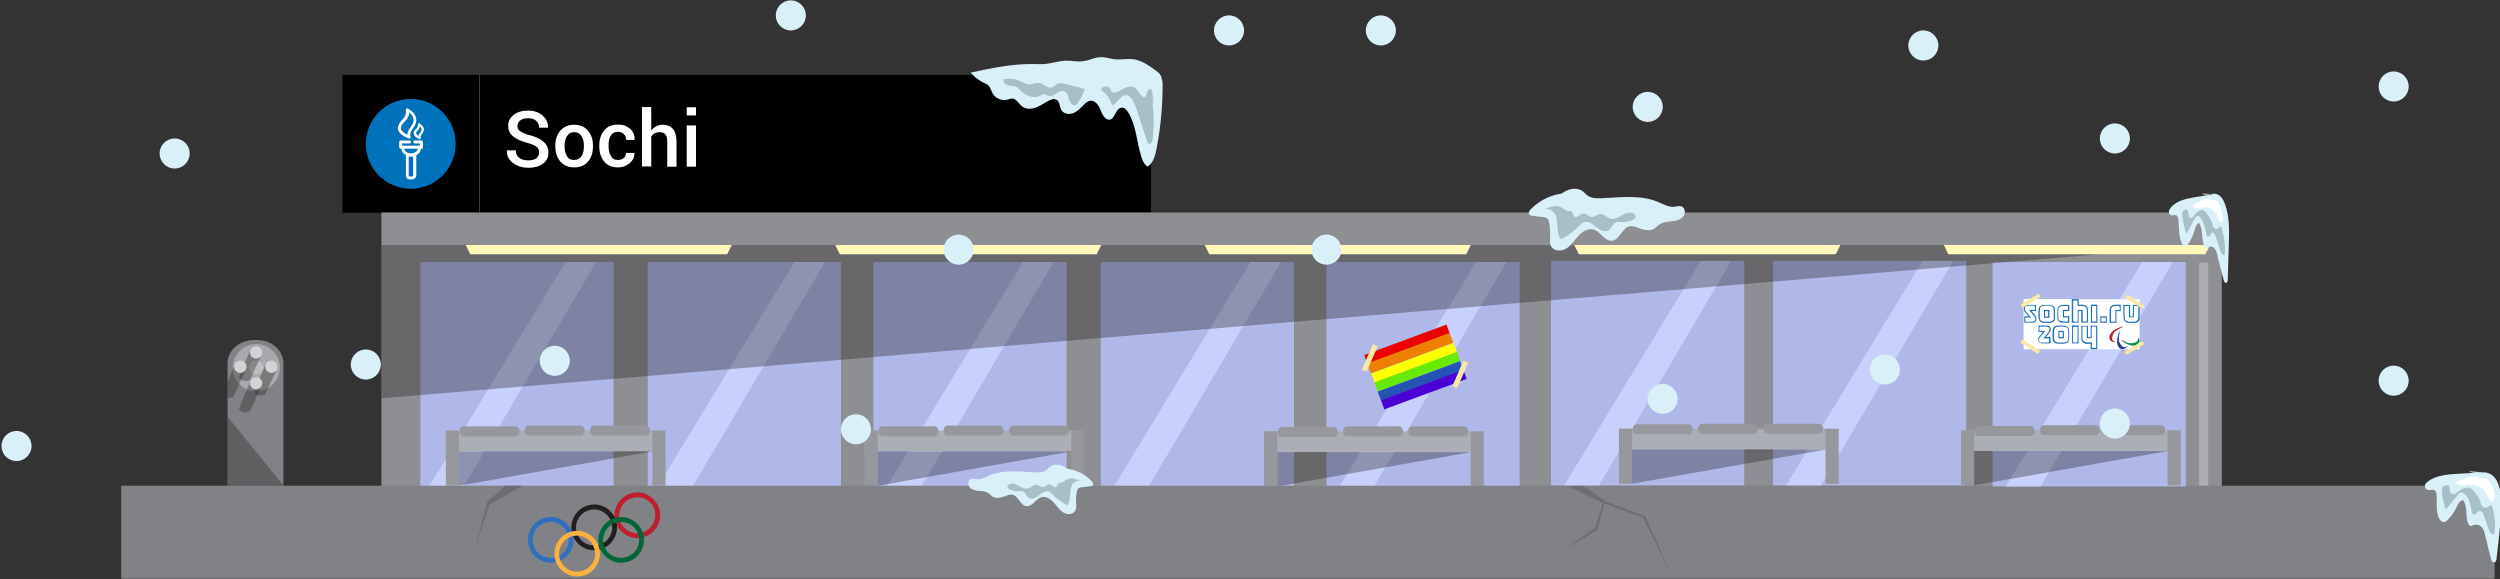 <?xml version="1.0" encoding="utf-8"?>
<!-- Generator: Adobe Illustrator 18.1.0, SVG Export Plug-In . SVG Version: 6.00 Build 0)  -->
<!DOCTYPE svg PUBLIC "-//W3C//DTD SVG 1.1//EN" "http://www.w3.org/Graphics/SVG/1.1/DTD/svg11.dtd">
<svg version="1.1" id="Layer_1" xmlns="http://www.w3.org/2000/svg" xmlns:xlink="http://www.w3.org/1999/xlink" x="0px" y="0px"
	 viewBox="0 0 1347 312" enable-background="new 0 0 1347 312" xml:space="preserve">
<rect x="0" y="0" width="1347" height="312" fill="#333333" stroke="none"/>
<g>
	<g>
		<rect x="184.5" y="40.4" width="435.7" height="74.2"/>
	</g>
	<g>
		<rect x="205.5" y="114.5" fill="#8D8F93" width="991.6" height="147.6"/>
	</g>
	<g>
		<rect x="226.5" y="141.2" fill="#B0B8EA" width="104.1" height="120.9"/>
	</g>
	<g>
		<rect x="349" y="141.2" fill="#B0B8EA" width="104.1" height="120.9"/>
	</g>
	<g>
		<rect x="470.6" y="141.2" fill="#B0B8EA" width="104.1" height="120.9"/>
	</g>
	<g>
		<polygon fill="#C8D1FC" points="354.4,262.1 428,141.2 444.5,141.2 373.2,262.1 		"/>
	</g>
	<g>
		<polygon fill="#C8D1FC" points="477.7,262.1 551.2,141.2 567.7,141.2 496.4,262.1 		"/>
	</g>
	<g>
		<polygon fill="#C8D1FC" points="231.2,262.1 304.7,141.2 321.2,141.2 249.9,262.1 		"/>
	</g>
	<g>
		<rect x="1184.9" y="141.5" fill="#ACADAF" width="4.9" height="120.4"/>
	</g>
	<g>
		<rect x="593.1" y="141.2" fill="#B0B8EA" width="104.1" height="120.9"/>
	</g>
	<g>
		<polygon fill="#C8D1FC" points="600.2,262.1 673.7,141.2 690.2,141.2 618.9,262.1 		"/>
	</g>
	<g>
		<rect x="714.7" y="141.2" fill="#B0B8EA" width="104.1" height="120.9"/>
	</g>
	<g>
		<polygon fill="#C8D1FC" points="721.7,262.1 795.3,141.2 811.7,141.2 740.4,262.1 		"/>
	</g>
	<g>
		<g>
			<path fill="#808285" d="M122.6,261.7v-65.9c0-7,6.4-12.6,14.2-12.6h1.7c7.9,0,14.2,5.6,14.2,12.6v65.9H122.6z"/>
		</g>
		<g>
			<circle fill="#A7A9AC" cx="138.1" cy="198.1" r="12.7"/>
		</g>
		<g>
			<circle fill="#BCBEC0" cx="138.1" cy="198.1" r="3.8"/>
		</g>
		<g opacity="0.35">
			<polygon fill="#231F20" points="122.6,261.7 122.6,224.5 152.8,261.7 			"/>
		</g>
		<g opacity="0.35">
			<path fill="#231F20" d="M134.9,205.4l-6.2,14.8c0,0,1.7,3.5,6,1.4l6.6-14.5L134.9,205.4z"/>
		</g>
		<g opacity="0.35">
			<path fill="#231F20" d="M122.6,214.4c0.8,0.1,1.9,0,3.2-0.7l6.6-14.5l-6.4-1.6l-3.5,8.3"/>
		</g>
		<g opacity="0.35">
			<path fill="#231F20" d="M143.1,196.3l-6.2,14.8c0,0,1.7,3.5,6,1.4l6.6-14.5L143.1,196.3z"/>
		</g>
		<g opacity="0.35">
			<path fill="#231F20" d="M134.9,188.5l-6.2,14.8c0,0,1.7,3.5,6,1.4l6.6-14.5L134.9,188.5z"/>
		</g>
		<g>
			<circle fill="#D1D3D4" cx="138" cy="189.9" r="3.3"/>
		</g>
		<g>
			<circle fill="#D1D3D4" cx="138" cy="206.5" r="3.3"/>
		</g>
		<g>
			<circle fill="#D1D3D4" cx="146.2" cy="197.6" r="3.3"/>
		</g>
		<g>
			<circle fill="#D1D3D4" cx="129.5" cy="197.6" r="3.3"/>
		</g>
	</g>
	<g>
		<rect x="240.2" y="232" fill="#ACAEB5" width="113.7" height="11.1"/>
	</g>
	<g>
		<path fill="#97989E" d="M279.9,232.4c0,1.5-1,2.7-2.1,2.7h-28.1c-1.2,0-2.1-1.2-2.1-2.7l0,0c0-1.5,1-2.7,2.1-2.7h28.1
			C278.9,229.6,279.9,230.9,279.9,232.4L279.9,232.4z"/>
	</g>
	<g>
		<path fill="#97989E" d="M315,232c0,1.5-1,2.7-2.1,2.7h-28.1c-1.2,0-2.1-1.2-2.1-2.7l0,0c0-1.5,1-2.7,2.1-2.7h28.1
			C314.1,229.3,315,230.5,315,232L315,232z"/>
	</g>
	<g>
		<path fill="#97989E" d="M350.2,232c0,1.5-1,2.7-2.1,2.7H320c-1.2,0-2.1-1.2-2.1-2.7l0,0c0-1.5,1-2.7,2.1-2.7h28.1
			C349.2,229.3,350.2,230.5,350.2,232L350.2,232z"/>
	</g>
	<g>
		<rect x="240.2" y="232" fill="#97989E" width="7.1" height="29.7"/>
	</g>
	<g>
		<rect x="351.5" y="232" fill="#97989E" width="7.1" height="29.7"/>
	</g>
	<g opacity="0.35">
		<polygon fill="#231F20" points="247.3,243.2 351.7,243.2 247.3,261.7 		"/>
	</g>
	<g>
		<rect x="465.9" y="232" fill="#ACAEB5" width="113.7" height="11.1"/>
	</g>
	<g>
		<path fill="#97989E" d="M505.6,232.4c0,1.5-1,2.7-2.1,2.7h-28.1c-1.2,0-2.1-1.2-2.1-2.7l0,0c0-1.5,1-2.7,2.1-2.7h28.1
			C504.6,229.6,505.6,230.9,505.6,232.4L505.6,232.4z"/>
	</g>
	<g>
		<path fill="#97989E" d="M540.7,232c0,1.5-1,2.7-2.1,2.7h-28.1c-1.2,0-2.1-1.2-2.1-2.7l0,0c0-1.5,1-2.7,2.1-2.7h28.1
			C539.8,229.3,540.7,230.5,540.7,232L540.7,232z"/>
	</g>
	<g>
		<path fill="#97989E" d="M575.9,232c0,1.5-1,2.7-2.1,2.7h-28.1c-1.2,0-2.1-1.2-2.1-2.7l0,0c0-1.5,1-2.7,2.1-2.7h28.1
			C574.9,229.3,575.9,230.5,575.9,232L575.9,232z"/>
	</g>
	<g>
		<rect x="465.9" y="232" fill="#97989E" width="7.1" height="29.7"/>
	</g>
	<g>
		<rect x="577.2" y="232" fill="#97989E" width="7.1" height="29.7"/>
	</g>
	<g opacity="0.35">
		<polygon fill="#231F20" points="473,243.2 577.4,243.2 473,261.7 		"/>
	</g>
	<g>
		<g>
			<rect x="681.1" y="232.4" fill="#ACAEB5" width="113.7" height="11.1"/>
		</g>
		<g>
			<path fill="#97989E" d="M720.8,232.8c0,1.5-1,2.7-2.1,2.7h-28.1c-1.2,0-2.1-1.2-2.1-2.7l0,0c0-1.5,1-2.7,2.1-2.7h28.1
				C719.8,230.1,720.8,231.3,720.8,232.8L720.8,232.8z"/>
		</g>
		<g>
			<path fill="#97989E" d="M755.9,232.4c0,1.5-1,2.7-2.1,2.7h-28.1c-1.2,0-2.1-1.2-2.1-2.7l0,0c0-1.5,1-2.7,2.1-2.7h28.1
				C755,229.7,755.9,230.9,755.9,232.4L755.9,232.4z"/>
		</g>
		<g>
			<path fill="#97989E" d="M791.1,232.4c0,1.5-1,2.7-2.1,2.7h-28.1c-1.2,0-2.1-1.2-2.1-2.7l0,0c0-1.5,1-2.7,2.1-2.7h28.1
				C790.1,229.7,791.1,230.9,791.1,232.4L791.1,232.4z"/>
		</g>
		<g>
			<rect x="681.1" y="232.4" fill="#97989E" width="7.1" height="29.7"/>
		</g>
		<g>
			<rect x="792.4" y="232.4" fill="#97989E" width="7.1" height="29.7"/>
		</g>
		<g opacity="0.35">
			<polygon fill="#231F20" points="688.2,243.6 792.6,243.6 688.2,262.1 			"/>
		</g>
	</g>
	<g>
		<rect x="65.3" y="261.7" fill="#808285" width="1278.8" height="50.1"/>
	</g>
	<g>
		<polyline fill="#6D6E71" points="271.8,262.1 262.6,270.3 255.9,295 263.9,271.8 281.5,261.7 271.6,261.7 		"/>
	</g>
	<g>
		<polygon fill="#6D6E71" points="844.5,261.7 863.6,271.1 859.4,284.3 843.5,295.9 860.7,285.5 864.5,271.4 885.2,278.8 
			900.3,308.9 886.5,278.2 865.5,270.4 852.9,261.7 		"/>
	</g>
	<g>
		<rect x="835.7" y="140.6" fill="#B0B8EA" width="104.1" height="120.9"/>
	</g>
	<g>
		<polygon fill="#C8D1FC" points="842.8,261.5 916.3,140.6 932.8,140.6 861.5,261.5 		"/>
	</g>
	<g>
		<rect x="955.3" y="140.6" fill="#B0B8EA" width="104.1" height="120.9"/>
	</g>
	<g>
		<polygon fill="#C8D1FC" points="962.4,261.5 1035.9,140.6 1052.4,140.6 981.1,261.5 		"/>
	</g>
	<g>
		<rect x="1073.6" y="141.2" fill="#B0B8EA" width="104.1" height="120.9"/>
	</g>
	<g>
		<polygon fill="#C8D1FC" points="1080.7,262.1 1154.2,141.2 1170.7,141.2 1099.4,262.1 		"/>
	</g>
	<g opacity="0.35">
		<polygon fill="#231F20" points="205.5,132 1190.8,132 205.5,214.6 		"/>
	</g>
	<g>
		<polygon fill="#FFF8B8" points="391.8,137 253.4,137 250.9,132 394.3,132 		"/>
	</g>
	<g>
		<polygon fill="#FFF8B8" points="590.9,137 452.5,137 450,132 593.4,132 		"/>
	</g>
	<g>
		<polygon fill="#FFF8B8" points="790,137 651.6,137 649.1,132 792.5,132 		"/>
	</g>
	<g>
		<polygon fill="#FFF8B8" points="989.1,137 850.7,137 848.2,132 991.6,132 		"/>
	</g>
	<g>
		<polygon fill="#FFF8B8" points="1188.2,137 1049.8,137 1047.3,132 1190.8,132 		"/>
	</g>
	<g>
		<g>
			<rect x="872.3" y="231" fill="#ACAEB5" width="113.7" height="11.1"/>
		</g>
		<g>
			<path fill="#97989E" d="M912,231.3c0,1.5-1,2.7-2.1,2.7h-28.1c-1.2,0-2.1-1.2-2.1-2.7l0,0c0-1.5,1-2.7,2.1-2.7h28.1
				C911.1,228.6,912,229.8,912,231.3L912,231.3z"/>
		</g>
		<g>
			<path fill="#97989E" d="M947.2,231c0,1.5-1,2.7-2.1,2.7H917c-1.2,0-2.1-1.2-2.1-2.7l0,0c0-1.5,1-2.7,2.1-2.7H945
				C946.2,228.2,947.2,229.5,947.2,231L947.2,231z"/>
		</g>
		<g>
			<path fill="#97989E" d="M982.3,231c0,1.5-1,2.7-2.1,2.7h-28.1c-1.2,0-2.1-1.2-2.1-2.7l0,0c0-1.5,1-2.7,2.1-2.7h28.1
				C981.4,228.2,982.3,229.5,982.3,231L982.3,231z"/>
		</g>
		<g>
			<rect x="872.3" y="231" fill="#97989E" width="7.1" height="29.7"/>
		</g>
		<g>
			<rect x="983.6" y="231" fill="#97989E" width="7.1" height="29.7"/>
		</g>
		<g opacity="0.35">
			<polygon fill="#231F20" points="879.4,242.2 983.9,242.2 879.4,260.6 			"/>
		</g>
	</g>
	<g>
		<g>
			<rect x="1056.6" y="231.8" fill="#ACAEB5" width="113.7" height="11.1"/>
		</g>
		<g>
			<path fill="#97989E" d="M1096.3,232.2c0,1.5-1,2.7-2.1,2.7H1066c-1.2,0-2.1-1.2-2.1-2.7l0,0c0-1.5,1-2.7,2.1-2.7h28.1
				C1095.3,229.5,1096.3,230.7,1096.3,232.2L1096.3,232.2z"/>
		</g>
		<g>
			<path fill="#97989E" d="M1131.4,231.8c0,1.5-1,2.7-2.1,2.7h-28.1c-1.2,0-2.1-1.2-2.1-2.7l0,0c0-1.5,1-2.7,2.1-2.7h28.1
				C1130.5,229.1,1131.4,230.3,1131.4,231.8L1131.4,231.8z"/>
		</g>
		<g>
			<path fill="#97989E" d="M1166.6,231.8c0,1.5-1,2.7-2.1,2.7h-28.1c-1.2,0-2.1-1.2-2.1-2.7l0,0c0-1.5,1-2.7,2.1-2.7h28.1
				C1165.6,229.1,1166.6,230.3,1166.6,231.8L1166.6,231.8z"/>
		</g>
		<g>
			<rect x="1056.6" y="231.8" fill="#97989E" width="7.1" height="29.7"/>
		</g>
		<g>
			<rect x="1167.9" y="231.8" fill="#97989E" width="7.1" height="29.7"/>
		</g>
		<g opacity="0.35">
			<polygon fill="#231F20" points="1063.7,243 1168.1,243 1063.7,261.5 			"/>
		</g>
	</g>
	<g>
		<g>
			<rect x="258.2" y="40.4" fill="#9E9E9E" width="0.2" height="74.1"/>
		</g>
	</g>
	<g>
		<g>
			<circle fill="#0072BC" cx="221.3" cy="77.5" r="24.2"/>
		</g>
		<g>
			<g>
				<path fill="#FFFFFF" d="M220.3,74.6c0.1,0,0.3,0,0.3,0c0.4,0,0.7-0.3,0.7-0.7c0-0.2-0.1-0.3-0.1-0.4c-0.6-1.5,0.6-3.3,1.5-4.6
					c0.2-0.3,0.4-0.6,0.5-0.8c1.1-1.7,1.3-3.3,0.9-4.9c-0.9-3-4.2-4.7-4.4-4.7c-0.3-0.1-0.6-0.1-0.8,0.1c-0.2,0.2-0.3,0.5-0.3,0.8
					c0.6,2.5-0.9,4.1-2.1,5.4c-0.2,0.2-0.4,0.4-0.6,0.7c-1.3,1.6-1.8,3.1-1.4,4.6C215.5,73,220.1,74.5,220.3,74.6z M217.2,66.4
					c0.2-0.2,0.4-0.4,0.6-0.6c1.1-1.1,2.6-2.8,2.7-5.1c0.9,0.6,1.9,1.6,2.2,2.9c0.3,1.1,0.1,2.4-0.7,3.7c-0.1,0.2-0.3,0.5-0.5,0.7
					c-0.8,1.2-2,2.9-2,4.6c-1.3-0.6-3-1.7-3.4-3.1C215.8,68.6,216.2,67.5,217.2,66.4z"/>
			</g>
			<g>
				<path fill="#FFFFFF" d="M224,69.6c-0.1,0.1-0.2,0.2-0.3,0.3c-0.7,0.8-1,1.7-0.7,2.5c0.5,1.6,2.7,2.4,3,2.5
					c0.1,0,0.1,0.1,0.2,0.1c0,0,0,0,0,0c0.3,0,0.6-0.3,0.6-0.6c0-0.1,0-0.3-0.1-0.4c-0.2-0.6,0.3-1.4,0.8-2c0.1-0.1,0.2-0.3,0.3-0.4
					c0.6-0.9,0.7-1.8,0.5-2.6c-0.5-1.6-2.2-2.4-2.3-2.5c-0.2-0.1-0.5-0.1-0.6,0.1c-0.2,0.1-0.3,0.4-0.2,0.6
					C225.3,68.3,224.6,69,224,69.6z M226.3,68.1c0.3,0.3,0.6,0.7,0.8,1.1c0.2,0.5,0,1.1-0.3,1.6c-0.1,0.1-0.1,0.2-0.2,0.3
					c-0.4,0.5-0.9,1.3-1,2.1c-0.6-0.3-1.1-0.7-1.3-1.3c-0.1-0.4,0-0.8,0.5-1.3c0.1-0.1,0.2-0.2,0.3-0.3
					C225.4,69.9,226.1,69.2,226.3,68.1z"/>
			</g>
			<g>
				<path fill="#FFFFFF" d="M227,75.7h-3.6c-0.4,0-0.8,0.4-0.8,0.8c0,0.4,0.4,0.8,0.8,0.8h2.8v1.2h-9.5v-1.2h4
					c0.4,0,0.8-0.4,0.8-0.8c0-0.4-0.4-0.8-0.8-0.8h-4.8c-0.4,0-0.8,0.4-0.8,0.8v2.8c0,0.4,0.4,0.8,0.8,0.8h0.3
					c0.1,1.5,1,2.7,2.5,3.4c0,0,0,0.1,0,0.1v11.1c0,0.2,0,0.7,0.4,1.2c0.5,0.6,1.3,0.8,2.4,0.8c2.2,0,2.8-1.3,2.8-2V83.7
					c0,0,0-0.1,0-0.1c1.4-0.7,2.4-2,2.5-3.4h0.3c0.4,0,0.8-0.4,0.8-0.8v-2.8C227.8,76.1,227.4,75.7,227,75.7z M222.6,94.7
					c0,0.2-0.3,0.4-1.2,0.4c-0.9,0-1.2-0.2-1.2-0.3c0,0,0-0.1,0-0.1V84.4h2.4V94.7z M221.4,82.6c-1.9,0-3.5-1.1-3.6-2.5h7.3
					C225,81.5,223.4,82.6,221.4,82.6z"/>
			</g>
		</g>
	</g>
	<g>
		<path fill="#FFFFFF" d="M290.5,82.1c0-1.2-0.5-2.3-1.4-3c-0.9-0.8-2.6-1.5-4.9-2.1c-3.3-0.9-5.9-2-7.7-3.5s-2.7-3.3-2.7-5.7
			c0-2.4,1-4.4,3-5.9c2-1.6,4.6-2.3,7.7-2.3c3.3,0,5.9,0.9,7.9,2.7c2,1.8,2.9,3.9,2.9,6.4l0,0.1h-4.8c0-1.5-0.5-2.8-1.6-3.7
			c-1-0.9-2.5-1.4-4.4-1.4c-1.8,0-3.2,0.4-4.2,1.2c-1,0.8-1.5,1.8-1.5,3.1c0,1.1,0.5,2.1,1.6,2.8c1.1,0.7,2.8,1.5,5.3,2.1
			c3.2,0.9,5.6,2,7.3,3.6c1.7,1.5,2.5,3.4,2.5,5.8c0,2.5-1,4.5-3,5.9c-2,1.5-4.6,2.2-7.8,2.2c-3.1,0-5.8-0.8-8.2-2.5
			c-2.3-1.7-3.5-3.9-3.4-6.8l0-0.1h4.8c0,1.8,0.6,3.2,1.9,4.1c1.3,0.9,2.9,1.3,4.9,1.3c1.8,0,3.3-0.4,4.3-1.1
			C290,84.4,290.5,83.4,290.5,82.1z"/>
		<path fill="#FFFFFF" d="M299.2,78.5c0-3.3,0.9-6,2.7-8.1c1.8-2.1,4.3-3.2,7.4-3.2c3.2,0,5.7,1.1,7.5,3.2c1.8,2.1,2.7,4.8,2.7,8.1
			v0.4c0,3.3-0.9,6.1-2.7,8.2c-1.8,2.1-4.3,3.1-7.4,3.1c-3.2,0-5.7-1.1-7.5-3.2c-1.8-2.1-2.7-4.8-2.7-8.1V78.5z M304.2,78.9
			c0,2.2,0.4,3.9,1.3,5.3c0.8,1.4,2.1,2,3.9,2c1.7,0,3-0.7,3.9-2c0.9-1.4,1.3-3.1,1.3-5.3v-0.4c0-2.1-0.4-3.9-1.3-5.2
			c-0.9-1.4-2.2-2.1-3.9-2.1c-1.7,0-3,0.7-3.9,2.1c-0.8,1.4-1.3,3.1-1.3,5.2V78.9z"/>
		<path fill="#FFFFFF" d="M333,86.2c1.2,0,2.2-0.4,3.1-1.1c0.8-0.7,1.2-1.6,1.2-2.7h4.5l0,0.1c0.1,2.1-0.8,3.9-2.5,5.4
			c-1.8,1.5-3.9,2.3-6.3,2.3c-3.3,0-5.8-1.1-7.5-3.2c-1.7-2.1-2.6-4.8-2.6-8v-0.7c0-3.2,0.9-5.9,2.6-8c1.7-2.1,4.2-3.2,7.5-3.2
			c2.7,0,4.8,0.8,6.5,2.3c1.7,1.5,2.5,3.5,2.4,5.9l0,0.1h-4.5c0-1.2-0.4-2.2-1.2-3.1c-0.8-0.8-1.8-1.3-3.1-1.3c-1.9,0-3.2,0.7-4,2
			s-1.2,3.1-1.2,5.1v0.7c0,2.1,0.4,3.8,1.2,5.1C329.8,85.6,331.2,86.2,333,86.2z"/>
		<path fill="#FFFFFF" d="M350.8,70.5c0.7-1,1.6-1.8,2.7-2.4c1.1-0.6,2.2-0.9,3.5-0.9c2.3,0,4.2,0.7,5.5,2.2c1.3,1.5,2,3.8,2,6.9
			v13.5h-5V76.2c0-1.7-0.3-3-1-3.8c-0.7-0.8-1.7-1.2-3.1-1.2c-1,0-1.8,0.2-2.6,0.6c-0.8,0.4-1.4,1-1.9,1.7v16.2h-5v-32h5V70.5z"/>
		<path fill="#FFFFFF" d="M375,62.2h-5v-4.4h5V62.2z M375,89.8h-5V67.6h5V89.8z"/>
	</g>
	<g>
		<g>
			<path fill="#D9F0F9" d="M843.5,104.1c-6.9,0.4-13.7,3.5-18.6,8.5c-0.8,0.8-1.6,2.1-0.9,3c0.4,0.5,1.1,0.6,1.7,0.7
				c1.8,0.2,3.5,0.4,5.3,0.6c1,0.1,2.2,0.3,2.9,1.1c0.5,0.5,0.7,1.3,0.8,2c0.5,2.6,0.6,5.2,0.5,7.8c-0.1,1.7-0.3,3.5,0.6,5
				c1.5,2.7,5.7,2.7,8.3,1c2.6-1.7,4.3-4.5,6.4-6.8c2.1-2.3,5.2-4.2,8.2-3.3c3.8,1.1,5.9,6.4,9.8,6c4.2-0.4,5.4-7,9.6-7.8
				c1.4-0.2,2.8,0.2,4.1,0.7c2.9,1.1,6.2,2.2,8.9,0.7c1.2-0.7,2-1.7,3.2-2.5c1.9-1.2,4.2-1.3,6.4-1.6c2.2-0.2,4.6-0.7,6.1-2.4
				c1.5-1.7,1.3-4.8-0.8-5.6c-1.2-0.4-2.5,0-3.8,0.2c-3.1,0.3-6-1.4-8.9-2.6c-9.5-4-20.3-2.4-30.5-2c-2.5,0.1-5.2,0.1-7.2-1.3
				c-1.1-0.7-1.9-1.8-3-2.6c-2.2-1.5-5.3-1.5-7.8-0.5c-2.5,1-4.7,2.7-6.7,4.5"/>
		</g>
		<g>
			<path fill="#A7BFC6" d="M862.1,115.3c-1.6,0.1-2.8,1.7-4.4,1.6c-1.7-0.1-3.1-2.1-4.8-1.8c-0.9,0.1-1.5,0.8-2.3,1.3
				c-0.7,0.5-1.8,0.8-2.4,0.2c-0.6-0.5-0.5-1.5-1-2.2c-0.7-0.9-2.1-0.6-3.2-0.9c-0.8-0.3-1.4-0.9-2-1.4c-2.9-2.1-7-0.8-10.2,0.9
				c2-1,4.5,0.1,5.8,2c1.2,1.9,1.4,4.2,1.5,6.4c0.1,2.2,0.2,4.5,1.1,6.5c0.2,0.3,0.4,0.6,0.7,0.8c0.4,0.1,0.8-0.1,1.2-0.3
				c3.3-1.9,6.3-4.2,9-6.9c0.7-0.7,1.3-1.3,2.1-1.7c2.3-1,4.8,0.8,6.7,2.4c1.9,1.6,4.7,3.2,6.8,1.9c1.6-1,2.1-3.4,3.9-4.2
				c1-0.5,2.2-0.3,3.4-0.2c2.2,0.1,4.4-0.5,6.3-1.6c0.3-0.2,0.5-0.3,0.7-0.6c0.5-0.8,0-1.9-0.8-2.4c-1.9-1.2-4.4-0.2-6.4,0.9
				s-4.2,2.5-6.3,1.8C865.5,117.1,864.1,115.1,862.1,115.3z"/>
		</g>
	</g>
	<g>
		<g>
			<path fill="#D9F0F9" d="M626.4,42.3c0.2,12.6-0.8,25.2-3.2,37.6c-0.7,3.7-1.7,7.8-4.9,9.9c-1.9-1.3-2.9-3.6-3.5-5.8
				c-2.4-7.8-2.6-16.4-6.9-23.4c-0.8-1.4-2.1-2.8-3.7-2.6c-3.3,0.4-3.4,6.6-6.7,6.5c-0.8,0-1.6-0.5-2.2-1.1c-1.5-1.5-2-3.7-3-5.6
				s-2.7-3.8-4.9-3.5c-1.4,0.2-2.5,1.2-3.5,2.2c-1.7,1.7-3.3,3.5-5.5,4.4c-2.2,0.9-5.1,0.6-6.4-1.4c-1.2-1.9-0.9-5-3-5.9
				c-1.1-0.5-2.3-0.1-3.4,0.4c-2.4,1.1-4.6,2.8-7.1,3.8c-2.5,1-5.6,1.3-7.7-0.4c-1.9-1.4-3.1-4.2-5.5-4.3c-0.8,0-1.6,0.4-2.5,0.6
				c-3,0.8-6.5-0.7-8-3.4c-0.8-1.4-1.1-3.2-2.3-4.3c-0.7-0.7-1.6-1-2.5-1.4c-2.7-1.3-5.1-3.2-7-5.5c11-2.3,22-4.7,33.2-4.6
				c2.5,0,5,0.2,7.5-0.1c3.5-0.4,6.9-1.6,10.4-1.7c3.2-0.1,6.4,0.7,9.5,0.3c3.2-0.4,6.2-2.2,9.5-2.2c2.4-0.1,4.8,0.8,7.2,1.1
				c3.4,0.4,6.9-0.4,10.3,0c4.5,0.6,8.4,3.4,12,6c1.1,0.8,2.2,1.6,2.8,2.8c0.4,0.8,0.6,1.8,0.7,2.7c0.2,2.4,0.1,4.9-0.5,7.3"/>
		</g>
		<g>
			<path fill="#A7BFC6" d="M620.3,51.4c1.5,7.8,1.7,15.9,0.7,23.8c-0.1,1.1-0.8,2.6-1.9,2.3c-0.7-0.2-1-0.9-1.2-1.6
				c-1.5-4.8-3.1-9.6-4.6-14.4c-0.8-2.5-1.6-5-2.9-7.3c-0.8-1.3-1.9-2.7-3.4-2.9c-3.3-0.4-4.7,4.5-7.8,5.5c-0.9-3.1-2.8-5.9-5.3-7.9
				c-0.2-0.2-0.5-0.4-0.5-0.7c0-0.2,0.1-0.3,0.1-0.4c1-1.8,4.2-1.5,4.9,0.4c0.1,0.4,0.2,0.8,0.4,1.1c0.6,0.9,2,0.7,3.1,0.3
				c1.5-0.7,2.9-1.7,4.4-2.3s3.4-1,4.8-0.2c2.3,1.2,3,4.3,5.3,5.5c1.1-0.4,1.2-1.8,1.5-2.9c0.3-1.1,1.6-2.3,2.4-1.5
				c0.2,0.2,0.3,0.6,0.4,0.9c0.6,2.6,0.8,5.2,0.7,7.8"/>
		</g>
		<g>
			<path fill="#A7BFC6" d="M547.5,46.8c-1.4-0.7-3.1-0.4-4.6-0.8s-2.9-2.3-1.8-3.4c3.3-0.5,6.8,0.1,9.8,1.6c1,0.5,2,1.1,3.1,1.3
				c2,0.2,4-1.1,6-0.8c2.4,0.4,4.3,3,6.6,2.4c1.2-0.3,2-1.4,3.1-1.9c1.4-0.6,3.1-0.3,4.6,0.1c3.4,0.9,6.7,1.7,10.1,2.6
				c-0.7,2.7-1.9,5.2-3.6,7.5c-0.3,0.5-0.7,0.9-1.2,1.1c-1.6,0.7-3.1-1.2-3.6-2.8c-0.5-1.7-0.8-3.7-2.3-4.4
				c-2.9-1.4-5.9,3.3-8.9,2.4c-0.7-0.2-1.3-0.8-2.1-0.9c-0.9-0.1-1.7,0.5-2.6,0.9c-3.4,1.6-7.6-0.3-10.3-2.9
				C549.1,48,548.4,47.3,547.5,46.8z"/>
		</g>
	</g>
	<g>
		<g>
			<path fill="#D9F0F9" d="M1192.6,104.6c-3.2,0.5-6.5,1.1-9.7,1.6c-4.7,0.8-9.8,1.8-13,5.3c-0.6,0.7-1.2,1.6-1.3,2.5
				c-0.1,1,0.6,2,1.5,2.1c0.7,0.1,1.5-0.4,2.2-0.2c0.9,0.2,1.3,1.4,1.4,2.3c0.5,4.3,0,9,1.9,12.9c0.4,0.9,1.2,1.8,2.2,1.5
				c0.5-0.1,0.8-0.5,1-0.9c1.6-2.2,2.8-4.7,3.5-7.3c0.5-1.7,1-3.6,2.5-4.4c2.3,3.7,1.2,8.7,2.9,12.8c0.2,0.4,0.5,0.9,0.9,0.9
				c0.4,0,0.8-0.3,1.1-0.6c1.1-0.7,2.7-0.2,3.5,0.8c0.9,1,1.2,2.3,1.5,3.6c1.1,4.5,2.2,8.9,3.4,13.4c0.2,0.7,0.6,1.6,1.3,1.5
				c0.7-0.1,0.9-1,0.9-1.7c0.1-3.3,0.2-6.6,0.3-10c0.1-3,0.2-6.1,0.3-9.1c0.2-7.3,0.4-14.8-2.1-21.7c-0.9-2.5-2.6-5.2-5.3-5.5
				c-2.4-0.3-5.1,1.4-7.1-0.1"/>
		</g>
		<g>
			<path fill="#A7BFC6" d="M1181.7,116.8c-0.3,0.4-0.7,0.7-1.2,0.7c-0.9,0-1.3-1.1-1.4-1.9s0-1.9-0.6-2.5c-0.8-0.6-1.9,0-2.4,0.8
				c-0.4,0.8-0.4,1.8-0.2,2.8c0.4,3.2,1.1,6.3,2.1,9.3c1.6-2.8,3.1-5.7,4.7-8.5c0.2-0.4,0.5-0.8,0.9-1c0.9-0.4,1.8,0.4,2.3,1.1
				c1.7,2.5,2.3,5.5,2.8,8.4c0.1,0.6,0.3,1.4,0.9,1.5c1.2,0.2,1.4-2.1,2.6-2.2c0.7,0,1.1,0.8,1.4,1.5c0.9,2.9,1.9,5.7,2.8,8.6
				c0.4,1.1,1.2,2.4,2.3,2.1c0.4-5.3-0.3-10.6-2-15.7c-0.9,0-1.2,1.2-2,1.5c-0.8,0.3-1.7-0.2-2.1-0.9s-0.5-1.6-0.8-2.4
				c-0.5-1.9-1.8-3.6-3-5.2c-0.4-0.6-0.9-1.1-1.5-1.4c-1.1-0.5-2.4,0-3.3,0.7C1183.1,115,1182.5,116,1181.7,116.8z"/>
		</g>
		<g>
			<path fill="#FFFFFF" d="M1188.7,107.3c-0.9-0.4-2,0.2-2.8,0.7c-1.5,1-3,1.9-4.5,2.9c-0.1,0.5,0.5,0.8,0.9,1
				c1.1,0.4,2.3,0.4,3.5,0.2c0.7-0.1,1.3-0.3,2-0.4c2.8-0.3,5.6,1.7,6.7,4.3c0.5,1.2,0.7,2.6,1.8,3.4c0.2,0.1,0.4,0.2,0.6,0.2
				c0.4-0.1,0.6-0.6,0.6-1c0.3-3.4-0.6-6.9-2.7-9.7c-0.2-0.3-0.4-0.6-0.7-0.8c-0.5-0.4-1.3-0.4-1.9-0.4
				C1189.7,107.9,1190.9,106.3,1188.7,107.3z"/>
		</g>
	</g>
	<g>
		<path fill="#D9F0F9" d="M573.2,252.3c5.6,0.4,11,2.8,14.9,6.8c0.6,0.7,1.3,1.7,0.7,2.4c-0.3,0.4-0.9,0.5-1.4,0.5
			c-1.4,0.2-2.8,0.3-4.3,0.5c-0.8,0.1-1.7,0.2-2.3,0.9c-0.4,0.4-0.5,1-0.6,1.6c-0.4,2-0.5,4.1-0.4,6.2c0.1,1.3,0.2,2.8-0.5,4
			c-1.2,2.2-4.5,2.2-6.6,0.8c-2.1-1.4-3.4-3.6-5.1-5.4s-4.2-3.4-6.6-2.7c-3,0.9-4.7,5.1-7.9,4.8c-3.4-0.3-4.4-5.6-7.7-6.2
			c-1.1-0.2-2.2,0.2-3.3,0.6c-2.3,0.9-5,1.8-7.1,0.6c-0.9-0.5-1.6-1.4-2.5-2c-1.5-1-3.4-1.1-5.1-1.2c-1.8-0.2-3.7-0.6-4.9-1.9
			c-1.2-1.3-1-3.9,0.6-4.5c1-0.3,2,0,3,0.1c2.5,0.3,4.8-1.1,7.2-2.1c7.6-3.2,16.2-2,24.5-1.6c2,0.1,4.1,0.1,5.8-1.1
			c0.9-0.6,1.5-1.5,2.4-2.1c1.8-1.2,4.2-1.2,6.2-0.4s3.7,2.2,5.4,3.6"/>
	</g>
	<g>
		<path fill="#A7BFC6" d="M558.3,261.2c1.3,0.1,2.3,1.3,3.5,1.3c1.4-0.1,2.5-1.7,3.8-1.5c0.7,0.1,1.2,0.7,1.8,1.1
			c0.6,0.4,1.4,0.6,1.9,0.2c0.5-0.4,0.4-1.2,0.8-1.7c0.6-0.7,1.7-0.5,2.5-0.8c0.6-0.2,1.1-0.8,1.6-1.1c2.4-1.7,5.6-0.6,8.2,0.7
			c-1.6-0.8-3.6,0.1-4.6,1.6c-1,1.5-1.1,3.4-1.2,5.2c-0.1,1.8-0.1,3.6-0.9,5.2c-0.1,0.3-0.3,0.5-0.6,0.6c-0.3,0.1-0.6-0.1-0.9-0.2
			c-2.6-1.5-5.1-3.4-7.2-5.5c-0.5-0.5-1-1.1-1.7-1.4c-1.9-0.8-3.9,0.6-5.4,1.9c-1.6,1.3-3.7,2.6-5.5,1.5c-1.3-0.8-1.7-2.7-3.1-3.4
			c-0.8-0.4-1.8-0.2-2.7-0.2c-1.7,0.1-3.5-0.4-5-1.3c-0.2-0.1-0.4-0.3-0.6-0.5c-0.4-0.6,0-1.5,0.7-1.9c1.5-1,3.5-0.2,5.1,0.7
			s3.3,2,5.1,1.4C555.6,262.7,556.7,261.1,558.3,261.2z"/>
	</g>
	<g>
		<g>
			<path fill="#D9F0F9" d="M1338.3,254.5c-4.2,0.2-8.5,0.5-12.7,0.7c-6.2,0.3-12.9,0.8-17.3,4.1c-0.9,0.6-1.7,1.4-1.8,2.4
				c-0.1,1,0.6,2.1,1.8,2.3c1,0.2,2-0.2,2.9,0c1.2,0.3,1.6,1.5,1.6,2.5c0.4,4.4-0.6,8.9,1.5,13.1c0.5,0.9,1.5,1.9,2.7,1.7
				c0.6-0.1,1-0.5,1.4-0.8c2.2-2.1,3.9-4.4,5.1-7c0.7-1.6,1.5-3.5,3.6-4.1c2.8,3.9,0.9,8.8,2.9,13c0.2,0.4,0.5,0.9,1.1,1
				c0.5,0.1,1-0.3,1.5-0.5c1.5-0.6,3.5,0,4.5,1.1c1.1,1.1,1.4,2.4,1.7,3.7c1.1,4.6,2.3,9.1,3.4,13.7c0.2,0.7,0.6,1.6,1.6,1.6
				c0.9,0,1.2-0.9,1.3-1.6c0.4-3.3,0.7-6.6,1.1-9.9c0.3-3,0.7-6.1,1-9.1c0.8-7.3,1.6-14.7-1.2-21.8c-1-2.6-3-5.4-6.5-6
				c-3.1-0.5-6.8,0.9-9.2-0.7"/>
		</g>
		<g>
			<path fill="#A7BFC6" d="M1323.3,265.7c-0.5,0.3-1,0.6-1.7,0.6c-1.1-0.1-1.7-1.2-1.7-2.1c0-0.9,0.2-1.9-0.6-2.5
				c-0.9-0.6-2.5-0.2-3.1,0.6s-0.6,1.8-0.5,2.7c0.3,3.2,1,6.4,2.1,9.5c2.2-2.7,4.5-5.4,6.7-8.1c0.3-0.4,0.6-0.8,1.2-0.9
				c1.1-0.3,2.3,0.5,3,1.4c2,2.6,2.7,5.7,3,8.7c0.1,0.6,0.3,1.4,1.1,1.6c1.5,0.3,2-2,3.5-1.9c0.9,0,1.4,0.9,1.7,1.6
				c1,2.9,2.1,5.9,3.1,8.8c0.4,1.1,1.4,2.5,2.8,2.3c0.9-5.2,0.4-10.6-1.4-15.8c-1.1,0-1.7,1.1-2.7,1.3c-1,0.3-2.2-0.3-2.7-1.1
				c-0.5-0.8-0.6-1.6-0.8-2.4c-0.6-2-2-3.7-3.5-5.4c-0.5-0.6-1-1.2-1.8-1.6c-1.4-0.6-3.1-0.3-4.3,0.4S1324.4,264.9,1323.3,265.7z"/>
		</g>
		<g>
			<path fill="#FFFFFF" d="M1333.1,256.9c-1.2-0.5-2.6,0-3.7,0.4c-2,0.8-4.1,1.7-6.1,2.5c-0.2,0.5,0.5,0.9,1.1,1.1
				c1.4,0.5,3,0.7,4.5,0.6c0.9-0.1,1.8-0.2,2.7-0.2c3.7-0.1,7.2,2.2,8.3,5c0.5,1.2,0.8,2.7,2.1,3.5c0.2,0.1,0.5,0.2,0.8,0.2
				c0.6,0,0.8-0.5,0.9-1c0.7-3.4-0.3-6.9-2.8-9.9c-0.3-0.3-0.5-0.6-0.9-0.8c-0.7-0.4-1.6-0.5-2.5-0.5
				C1334.4,257.6,1336,256.1,1333.1,256.9z"/>
		</g>
	</g>
	<g>
		<g>
			<g>
				
					<rect x="734.3" y="182.8" transform="matrix(0.938 -0.347 0.347 0.938 -17.19 274.618)" fill="#EA0100" width="47.3" height="5.1"/>
			</g>
			<g>
				
					<rect x="736.1" y="187.3" transform="matrix(0.938 -0.347 0.347 0.938 -18.772 275.549)" fill="#EE7F00" width="47.3" height="5.7"/>
			</g>
			<g>
				
					<rect x="738.1" y="192.8" transform="matrix(0.938 -0.347 0.347 0.938 -20.457 276.54)" fill="#FEFF00" width="47.3" height="5.2"/>
			</g>
			<g>
				
					<rect x="739.9" y="197.6" transform="matrix(0.938 -0.347 0.347 0.938 -22.033 277.467)" fill="#67EB00" width="47.3" height="5.2"/>
			</g>
			<g>
				
					<rect x="741.6" y="202.5" transform="matrix(0.938 -0.347 0.347 0.938 -23.598 278.387)" fill="#2653B5" width="47.3" height="5.2"/>
			</g>
			<g>
				
					<rect x="743.4" y="207.2" transform="matrix(0.938 -0.347 0.347 0.938 -25.131 279.289)" fill="#4A00D5" width="47.3" height="5.2"/>
			</g>
		</g>
		<g>
			
				<rect x="736.5" y="185.2" transform="matrix(-0.918 -0.396 0.396 -0.918 1339.117 662.004)" fill="#F9E8A2" width="2.8" height="15"/>
		</g>
		<g>
			
				<rect x="785.2" y="194.2" transform="matrix(-0.918 -0.396 0.396 -0.918 1429.009 698.434)" fill="#F9E8A2" width="2.8" height="15"/>
		</g>
	</g>
	<g>
		<circle fill="#D9F0F9" cx="887.8" cy="57.6" r="8.1"/>
	</g>
	<g>
		<circle fill="#D9F0F9" cx="298.9" cy="194.4" r="8.1"/>
	</g>
	<g>
		<circle fill="#D9F0F9" cx="714.7" cy="134.5" r="8.1"/>
	</g>
	<g>
		<circle fill="#D9F0F9" cx="1015.6" cy="199.1" r="8.1"/>
	</g>
	<g>
		<circle fill="#D9F0F9" cx="1139.5" cy="74.6" r="8.1"/>
	</g>
	<g>
		<circle fill="#D9F0F9" cx="662.2" cy="16.4" r="8.1"/>
	</g>
	<g>
		<circle fill="#D9F0F9" cx="94.1" cy="82.7" r="8.1"/>
	</g>
	<g>
		<circle fill="#D9F0F9" cx="197.1" cy="196.4" r="8.1"/>
	</g>
	<g>
		<circle fill="#D9F0F9" cx="744" cy="16.4" r="8.1"/>
	</g>
	<g>
		<circle fill="#D9F0F9" cx="1289.7" cy="205.1" r="8.1"/>
	</g>
	<g>
		<circle fill="#D9F0F9" cx="1289.7" cy="46.6" r="8.1"/>
	</g>
	<g>
		<circle fill="#D9F0F9" cx="461.2" cy="231.3" r="8.1"/>
	</g>
	<g>
		<circle fill="#D9F0F9" cx="426.1" cy="8.3" r="8.1"/>
	</g>
	<g>
		<circle fill="#D9F0F9" cx="8.9" cy="240.3" r="8.1"/>
	</g>
	<g>
		<circle fill="#D9F0F9" cx="1139.5" cy="228.2" r="8.1"/>
	</g>
	<g>
		<circle fill="#D9F0F9" cx="1036.3" cy="24.5" r="8.1"/>
	</g>
	<g>
		<circle fill="#D9F0F9" cx="895.8" cy="214.9" r="8.1"/>
	</g>
	<g>
		<circle fill="#D9F0F9" cx="516.5" cy="134.5" r="8.1"/>
	</g>
	<g>
		<g>
			<path fill="#326EBE" d="M296.7,303.2c-5.5,0-10.3-3.7-11.8-8.9c-0.9-3.2-0.5-6.5,1.1-9.4c1.6-2.9,4.2-5,7.4-5.9
				c1.1-0.3,2.2-0.5,3.4-0.5c5.5,0,10.3,3.7,11.8,8.9c0.9,3.2,0.5,6.5-1.1,9.4c-1.6,2.9-4.2,5-7.4,5.9
				C299,303.1,297.8,303.2,296.7,303.2z M296.7,281.2c-0.9,0-1.8,0.1-2.7,0.4c-2.5,0.7-4.6,2.4-5.8,4.6c-1.3,2.3-1.6,4.9-0.8,7.4
				c1.2,4.2,5,7,9.3,7c0.9,0,1.8-0.1,2.7-0.4c2.5-0.7,4.6-2.4,5.8-4.6c1.3-2.3,1.6-4.9,0.8-7.4C304.8,284.1,301,281.2,296.7,281.2z"
				/>
		</g>
		<g>
			<path fill="#BE1E2D" d="M343.4,289.9c-5.5,0-10.3-3.7-11.8-8.9c-1.9-6.5,1.9-13.3,8.4-15.2c1.1-0.3,2.2-0.5,3.4-0.5
				c5.5,0,10.3,3.7,11.8,8.9c1.9,6.5-1.9,13.3-8.4,15.2C345.7,289.7,344.5,289.9,343.4,289.9z M343.4,267.9c-0.9,0-1.8,0.1-2.7,0.4
				c-5.2,1.5-8.1,6.9-6.7,12c1.2,4.2,5,7,9.3,7c0.9,0,1.8-0.1,2.7-0.4c5.2-1.5,8.1-6.9,6.7-12C351.6,270.7,347.7,267.9,343.4,267.9z
				"/>
		</g>
		<g>
			<path fill="#231F20" d="M320.1,296.5c-5.5,0-10.3-3.7-11.8-8.9c-0.9-3.2-0.5-6.5,1.1-9.4c1.6-2.9,4.2-5,7.4-5.9
				c1.1-0.3,2.2-0.5,3.4-0.5c5.5,0,10.3,3.7,11.8,8.9c0.9,3.2,0.5,6.5-1.1,9.4c-1.6,2.9-4.2,5-7.4,5.9
				C322.4,296.4,321.2,296.5,320.1,296.5z M320.1,274.5c-0.9,0-1.8,0.1-2.7,0.4c-2.5,0.7-4.6,2.4-5.8,4.6c-1.3,2.3-1.6,4.9-0.8,7.4
				c1.2,4.2,5,7,9.3,7c0.9,0,1.8-0.1,2.7-0.4c2.5-0.7,4.6-2.4,5.8-4.6c1.3-2.3,1.6-4.9,0.8-7.4C328.3,277.4,324.4,274.5,320.1,274.5
				z"/>
		</g>
		<g>
			<path fill="#006838" d="M334.7,303.2c-5.5,0-10.3-3.7-11.8-8.9c-1.9-6.5,1.9-13.3,8.4-15.2c1.1-0.3,2.2-0.5,3.4-0.5
				c5.5,0,10.3,3.7,11.8,8.9c0.9,3.2,0.5,6.5-1.1,9.4c-1.6,2.9-4.2,5-7.4,5.9C337,303,335.9,303.2,334.7,303.2z M334.7,281.2
				c-0.9,0-1.8,0.1-2.7,0.4c-5.2,1.5-8.1,6.9-6.7,12c1.2,4.2,5,7,9.3,7c0.9,0,1.8-0.1,2.7-0.4c2.5-0.7,4.6-2.4,5.8-4.6
				c1.3-2.3,1.6-4.9,0.8-7.4C342.9,284.1,339.1,281.2,334.7,281.2z"/>
		</g>
		<g>
			<path fill="#FBB040" d="M311,310.6c-5.5,0-10.3-3.7-11.8-8.9c-1.9-6.5,1.9-13.3,8.4-15.2c1.1-0.3,2.2-0.5,3.4-0.5
				c5.5,0,10.3,3.7,11.8,8.9c0.9,3.2,0.5,6.5-1.1,9.4c-1.6,2.9-4.2,5-7.4,5.9C313.2,310.4,312.1,310.6,311,310.6z M311,288.6
				c-0.9,0-1.8,0.1-2.7,0.4c-5.2,1.5-8.1,6.9-6.7,12c1.2,4.2,5,7,9.3,7c0.9,0,1.8-0.1,2.7-0.4c2.5-0.7,4.6-2.4,5.8-4.6
				c1.3-2.3,1.6-4.9,0.8-7.4C319.1,291.5,315.3,288.6,311,288.6z"/>
		</g>
	</g>
	<g id="_x32_itx2R.tif">
		<g>
			<g>
				<path fill="#FFFFFF" d="M1152.8,183.8c0,1.5,0,3,0,4.4c-20.8,0-41.6,0-62.5,0c0-9,0-18,0-27.1c8.7,0,17.3,0,26,0
					c0,0.3,0,0.5,0,0.8c0,3.7,0,7.5,0,11.2c0,0.2,0,0.5,0,0.7c1.2,0,2.4,0,3.6,0c0-2.1,0-4.1,0-6.2c0.5,0,1,0,1.5,0
					c0,2.1,0,4.1,0,6.2c1.2,0,2.3,0,3.5,0c0-0.1,0.1-0.2,0.1-0.2c0-2.2,0.1-4.4,0-6.5c-0.1-2-1.1-2.9-3.2-2.9c-0.3,0-0.6,0-0.8,0
					c-0.3,0-0.7,0-1,0c0-1.1,0-2.1,0-3c10.9,0,21.9,0,32.8,0c0,7.5,0,15,0,22.5c-0.3-0.7-0.5-1.4-0.8-2.1c0.2,1.9-0.3,2.7-2.1,3.2
					c-1.7,0.5-3.3,0.3-4.8-0.5c-0.8-0.4-1.5-0.9-2.3-1.3c1,1.3,2.3,2,3.7,2.6c0.9,0.3,1.9,0.6,2.8,0.7
					C1151.2,186.3,1152,185.7,1152.8,183.8z M1125,181.7c0-2.1,0-4.2,0-6.2c-1.2,0-2.4,0-3.5,0c0,2.4,0,4.7,0,7
					c0,1.5,1.1,2.5,2.6,2.6c0.5,0,1.1,0.1,1.6,0c0.7-0.1,0.9,0.2,0.8,0.8c-0.1,0.7,0,1.4,0,2.1c1.2,0,2.3,0,3.5,0
					c0-4.2,0-8.4,0-12.6c-1.2,0-2.3,0-3.5,0c0,2.1,0,4.1,0,6.2C1126,181.7,1125.6,181.7,1125,181.7z M1144.1,164.3c0,2.4,0,4.7,0,7
					c0,1.5,0.9,2.5,2.5,2.6c1.1,0.1,2.3,0.1,3.4,0.1c1.7-0.1,2.6-1,2.7-2.5c0.1-2.3,0-4.7,0-7c0-0.1,0-0.1-0.1-0.2
					c-1.1,0-2.2,0-3.5,0c0,2.1,0,4.1,0,6.2c-0.5,0-1,0-1.5,0c0-2.1,0-4.1,0-6.2C1146.5,164.3,1145.3,164.3,1144.1,164.3z
					 M1097,164.3c-1.7,0-3.3-0.1-4.9,0c-1,0.1-1.6,0.8-1.6,1.8c0,0.9,0.2,1.7,0.8,2.3c0.6,0.6,1.1,1.3,1.8,2c-0.9,0-1.7,0-2.4,0
					c0,1.2,0,2.3,0,3.3c1.7,0,3.3,0.1,5,0c0.9-0.1,1.5-0.8,1.5-1.8c0.1-0.9-0.2-1.6-0.8-2.3c-0.6-0.7-1.1-1.3-1.8-2.1
					c0.9,0,1.7,0,2.4,0c0-1,0-2,0-2.9C1097,164.6,1097,164.4,1097,164.3z M1100.8,178.8c-0.3,0.3-0.5,0.5-0.6,0.7
					c-0.5,0.6-1.1,1.2-1.5,1.8c-1,1.6-0.4,3.5,1.3,3.6c1.6,0.1,3.2,0,4.7,0c0-1.1,0-2.2,0-3.4c-0.8,0-1.5,0-2.4,0
					c0.4-0.5,0.7-0.8,1-1.2c0.4-0.5,0.8-0.9,1.1-1.4c0.9-1.5,0.4-3.3-1.2-3.5c-1.6-0.2-3.3,0-4.9,0c0,1.1,0,2.2,0,3.3
					C1099.2,178.8,1099.9,178.8,1100.8,178.8z M1114.9,164.3c-1.4,0-2.8-0.1-4.1,0c-1.3,0.1-2.2,1.1-2.2,2.4c0,1.5,0,3.1,0,4.6
					c0,1.2,0.8,2.2,1.9,2.3c1.5,0.2,2.9,0.2,4.4,0.2c0-1.2,0-2.3,0-3.5c-0.9,0-1.8,0-2.8,0c0-1,0-1.9,0-2.8c1,0,1.9,0,2.8,0
					C1114.9,166.5,1114.9,165.4,1114.9,164.3z M1098.4,169.1c0,0.7,0,1.4,0,2.1c0.1,1.5,0.9,2.5,2.4,2.7c1.3,0.1,2.6,0.1,3.8,0
					c1.6-0.1,2.4-0.9,2.5-2.4c0.1-1.5,0.1-3.1,0-4.6c-0.1-1.6-0.9-2.4-2.6-2.5c-1.2-0.1-2.5-0.1-3.8,0c-1.5,0.2-2.4,1.2-2.4,2.7
					C1098.3,167.7,1098.4,168.4,1098.4,169.1z M1114.9,180.3C1114.9,180.3,1114.9,180.3,1114.9,180.3c-0.1-0.7,0-1.5-0.1-2.2
					c-0.1-1.5-1-2.5-2.5-2.6c-1.2-0.1-2.5-0.1-3.7,0c-1.4,0.1-2.4,1-2.5,2.5c-0.1,1.6-0.1,3.1,0,4.7c0.1,1.4,1.1,2.4,2.5,2.4
					c1.2,0.1,2.4,0.1,3.7,0c1.3-0.1,2.2-0.8,2.5-2.1C1114.9,182.1,1114.9,181.2,1114.9,180.3z M1140.3,173.9c0-2.1,0-4.1,0-6.3
					c0.8,0,1.5,0,2.3,0c0-1.2,0-2.3,0-3.4c-0.9,0-1.8,0-2.7,0c-2.1,0-3.2,1.1-3.2,3.2c0,1.9,0,3.9,0,5.8c0,0.2,0,0.5,0,0.7
					C1137.9,173.9,1139,173.9,1140.3,173.9z M1126.6,164.2c0,3.3,0,6.4,0,9.7c1.2,0,2.3,0,3.4,0c0-3.2,0-6.4,0-9.7
					C1128.9,164.2,1127.7,164.2,1126.6,164.2z M1119.9,185c0-3.2,0-6.4,0-9.6c-1.2,0-2.3,0-3.5,0c0,3.2,0,6.4,0,9.6
					C1117.6,185,1118.8,185,1119.9,185z M1139.9,184.5c0-0.1,0-0.1,0-0.2c-1.6-0.5-2.1-1.4-1.7-3c0.3-1.1,0.8-2.2,1.7-2.9
					c1-0.7,2.1-1.3,3.2-1.9c0.3-0.1,0.5-0.3,1-0.5c-2.2,0-5.3,1.7-6.6,3.5c-0.3,0.4-0.6,0.9-0.7,1.4c-0.4,1.4,0.1,2.7,1.4,3.2
					C1138.7,184.4,1139.3,184.4,1139.9,184.5z M1142.4,178c-1.1,1.7-1.6,3.5-1.6,5.4c0,1.1,0,2.2,0.6,3.2c0.5,0.9,1.2,1.5,2.3,1.5
					c0.9,0,2-0.7,2.5-1.6c-1.2,0.8-2.1,0.8-2.9-0.1c-1.3-1.3-1.9-3-1.6-4.8C1141.8,180.5,1142.1,179.3,1142.4,178z M1131.7,173.9
					c1.2,0,2.3,0,3.4,0c0-1.1,0-2.2,0-3.4c-1.2,0-2.3,0-3.4,0C1131.7,171.7,1131.7,172.8,1131.7,173.9z"/>
			</g>
			<g>
				<path fill="#1C75BC" d="M1120,161.2c0,1,0,2,0,3c0.3,0,0.7,0,1,0c0.3,0,0.6,0,0.8,0c2,0,3.1,0.9,3.2,2.9c0.1,2.2,0,4.4,0,6.5
					c0,0.1,0,0.1-0.1,0.2c-1.1,0-2.3,0-3.5,0c0-2.1,0-4.1,0-6.2c-0.5,0-1,0-1.5,0c0,2,0,4.1,0,6.2c-1.2,0-2.4,0-3.6,0
					c0-0.2,0-0.5,0-0.7c0-3.7,0-7.5,0-11.2c0-0.3,0-0.5,0-0.8C1117.6,161.2,1118.8,161.2,1120,161.2z M1124.4,173.2
					c0-1.8-0.1-3.5,0-5.3c0.1-2.7-1-3.1-3.1-3.1c-0.6,0-1.3,0-2,0c0-1,0-2,0-2.9c-0.8,0-1.5,0-2.2,0c0,0.3,0,0.6,0,0.9
					c0,2.9,0,5.8,0,8.7c0,1.7,0,1.7,1.7,1.7c0.6,0,0.6-0.2,0.6-0.7c0-1.6,0-3.2,0-4.8c0-0.3,0-0.5,0-0.8c0.9,0,1.8,0,2.8,0
					c0,2.1,0,4.1,0,6.2C1122.9,173.2,1123.6,173.2,1124.4,173.2z"/>
			</g>
			<g>
				<path fill="#009444" d="M1152.8,183.8c-0.8,2-1.6,2.6-3.5,2.4c-1-0.1-1.9-0.3-2.8-0.7c-1.4-0.5-2.7-1.3-3.7-2.6
					c0.8,0.4,1.5,0.9,2.3,1.3c1.5,0.8,3.1,1,4.8,0.5c1.8-0.5,2.3-1.4,2.1-3.2c0.3,0.7,0.5,1.4,0.8,2.1
					C1152.8,183.7,1152.8,183.7,1152.8,183.8z"/>
			</g>
			<g>
				<path fill="#1C75BC" d="M1125,181.7c0.6,0,1,0,1.5,0c0-2.1,0-4.1,0-6.2c1.2,0,2.3,0,3.5,0c0,4.2,0,8.3,0,12.6
					c-1.1,0-2.3,0-3.5,0c0-0.7,0-1.4,0-2.1c0-0.6-0.1-0.9-0.8-0.8c-0.5,0.1-1.1,0-1.6,0c-1.5-0.1-2.6-1-2.6-2.6c-0.1-2.3,0-4.7,0-7
					c1.2,0,2.3,0,3.5,0C1125,177.5,1125,179.6,1125,181.7z M1124.3,182.3c0-2.1,0-4.2,0-6.3c-0.6,0-1.1,0-1.7,0
					c-0.5,0-0.6,0.1-0.6,0.6c0,1.7,0,3.5,0,5.2c0,1.8,0.8,2.6,2.6,2.6c0.8,0,1.6,0,2.5,0c0,1,0,2,0,2.9c0.8,0,1.5,0,2.2,0
					c0-3.8,0-7.5,0-11.3c-0.6,0-1.1,0-1.6,0c-0.5,0-0.7,0.1-0.7,0.7c0,1.3,0,2.6,0,3.9c0,0.6,0,1.1,0,1.7
					C1126.2,182.3,1125.4,182.3,1124.3,182.3z"/>
			</g>
			<g>
				<path fill="#1C75BC" d="M1144.1,164.3c1.2,0,2.4,0,3.6,0c0,2.1,0,4.1,0,6.2c0.5,0,0.9,0,1.5,0c0-2.1,0-4.1,0-6.2
					c1.2,0,2.3,0,3.5,0c0,0.1,0.1,0.1,0.1,0.2c0,2.3,0,4.7,0,7c0,1.5-1,2.3-2.7,2.5c-1.1,0.1-2.3,0.1-3.4-0.1
					c-1.6-0.2-2.4-1.1-2.5-2.6C1144.1,168.9,1144.1,166.6,1144.1,164.3z M1144.8,164.9c0,2.2-0.1,4.3,0,6.4c0,1.2,0.8,1.8,2,1.9
					c0.9,0,1.8,0,2.7,0c1.7,0,2.5-0.7,2.5-2.5c0-1.8,0-3.6,0-5.4c0-0.2,0-0.3-0.1-0.5c-0.8,0-1.5,0-2.2,0c0,2.1,0,4.1,0,6.2
					c-1,0-1.8,0-2.8,0c0-2.1,0-4.2,0-6.2C1146.2,164.9,1145.5,164.9,1144.8,164.9z"/>
			</g>
			<g>
				<path fill="#1C75BC" d="M1097,164.3c0,0.1,0,0.2,0,0.4c0,1,0,1.9,0,2.9c-0.8,0-1.5,0-2.4,0c0.7,0.8,1.2,1.5,1.8,2.1
					c0.6,0.7,0.8,1.4,0.8,2.3c-0.1,0.9-0.6,1.7-1.5,1.8c-1.6,0.1-3.3,0-5,0c0-1,0-2.1,0-3.3c0.8,0,1.5,0,2.4,0
					c-0.7-0.8-1.2-1.4-1.8-2c-0.6-0.7-0.9-1.4-0.8-2.3c0.1-1,0.6-1.8,1.6-1.8C1093.7,164.3,1095.3,164.3,1097,164.3z M1096.4,166.9
					c0-0.6,0-1.2,0-1.7c0-0.1-0.2-0.3-0.4-0.3c-1.3,0-2.5,0-3.8,0.1c-0.7,0-1.1,0.6-1.1,1.3c0,0.7,0.2,1.3,0.7,1.8
					c0.9,1,1.8,2,2.8,3.2c-1.2,0-2.2,0-3.2,0c0,0.7,0,1.4,0,2.1c1.2,0,2.4,0,3.5,0c1.6,0,2.2-1.3,1.4-2.6c-0.1-0.2-0.3-0.4-0.5-0.6
					c-0.7-0.9-1.5-1.7-2.2-2.6c-0.1-0.1-0.2-0.3-0.3-0.5C1094.3,166.9,1095.3,166.9,1096.4,166.9z"/>
			</g>
			<g>
				<path fill="#1C75BC" d="M1100.8,178.8c-0.9,0-1.7,0-2.4,0c0-1.1,0-2.2,0-3.3c1.6,0,3.3-0.1,4.9,0c1.6,0.2,2.1,2,1.2,3.5
					c-0.3,0.5-0.8,1-1.1,1.4c-0.3,0.4-0.6,0.7-1,1.2c0.9,0,1.6,0,2.4,0c0,1.2,0,2.3,0,3.4c-1.6,0-3.2,0.1-4.7,0
					c-1.7-0.1-2.4-2.1-1.3-3.6c0.4-0.7,1-1.2,1.5-1.8C1100.4,179.3,1100.5,179.2,1100.8,178.8z M1100.8,182.4c1-1.1,1.8-2.1,2.6-3
					c0.2-0.3,0.5-0.6,0.6-0.9c0.5-1.5,0-2.3-1.5-2.3c-0.7,0-1.4,0-2.2,0c-1.6,0-1.5,0-1.5,1.6c0,0.5,0.2,0.6,0.6,0.6
					c0.8,0,1.7,0,2.7,0c-0.7,0.8-1.2,1.4-1.8,2.1c-0.4,0.5-0.9,1-1.3,1.6c-0.7,1-0.4,2.4,0.6,2.5c1.4,0.1,2.8,0,4.3,0
					c0-0.6,0-1.3,0-2C1103,182.4,1102,182.4,1100.8,182.4z"/>
			</g>
			<g>
				<path fill="#1C75BC" d="M1114.9,164.3c0,1.1,0,2.2,0,3.3c-0.9,0-1.8,0-2.8,0c0,1,0,1.9,0,2.8c0.9,0,1.8,0,2.8,0
					c0,1.2,0,2.3,0,3.5c-1.5-0.1-2.9,0-4.4-0.2c-1.1-0.1-1.9-1.2-1.9-2.3c-0.1-1.5-0.1-3.1,0-4.6c0-1.3,0.9-2.3,2.2-2.4
					C1112.1,164.2,1113.5,164.3,1114.9,164.3z M1111.4,166.9c0.9,0,1.9,0,2.8,0c0-0.7,0-1.3,0-2c-1,0-2.1,0-3.1,0
					c-1.2,0.1-2,0.8-2,2c0,1.4,0,2.8,0,4.2c0,0.9,0.4,1.7,1.3,1.8c1.2,0.2,2.5,0.2,3.8,0.3c0-0.8,0-1.4,0-2.1c-1,0-1.9,0-2.8,0
					C1111.4,169.7,1111.4,168.4,1111.4,166.9z"/>
			</g>
			<g>
				<path fill="#1C75BC" d="M1098.4,169.1c0-0.7,0-1.3,0-2c0-1.6,0.9-2.6,2.4-2.7c1.2-0.1,2.5-0.1,3.8,0c1.6,0.1,2.4,0.9,2.6,2.5
					c0.1,1.5,0.1,3.1,0,4.6c-0.1,1.5-0.9,2.3-2.5,2.4c-1.3,0.1-2.6,0.1-3.8,0c-1.5-0.1-2.4-1.2-2.4-2.7
					C1098.3,170.5,1098.4,169.8,1098.4,169.1z M1106.5,169.1C1106.5,169.1,1106.5,169.1,1106.5,169.1c0-0.8,0-1.6,0-2.3
					c-0.1-1.1-0.8-1.8-1.8-1.9c-1.2-0.1-2.5-0.1-3.7,0c-1.1,0.1-1.8,0.7-1.8,1.8c-0.1,1.5-0.1,3,0,4.6c0.1,1.4,0.8,2,2.2,2
					c1,0,2,0,3.1,0c1.3,0,2.1-0.8,2.1-2.1C1106.5,170.4,1106.5,169.8,1106.5,169.1z"/>
			</g>
			<g>
				<path fill="#1C75BC" d="M1114.9,180.3c0,0.9,0,1.8-0.2,2.7c-0.2,1.3-1.1,2.1-2.5,2.1c-1.2,0.1-2.4,0.1-3.7,0
					c-1.4-0.1-2.4-1-2.5-2.4c-0.1-1.6-0.1-3.1,0-4.7c0.1-1.5,1-2.4,2.5-2.5c1.2-0.1,2.5-0.1,3.7,0c1.5,0.1,2.4,1.1,2.5,2.6
					C1114.9,178.8,1114.9,179.5,1114.9,180.3C1114.9,180.3,1114.9,180.3,1114.9,180.3z M1106.8,180.2
					C1106.8,180.2,1106.8,180.2,1106.8,180.2c0,0.7,0,1.3,0,2c0,1.5,0.8,2.2,2.3,2.3c1,0,2,0,2.9,0c1.4,0,2.2-0.7,2.3-2.1
					c0.1-1.4,0.1-2.8,0-4.2c-0.1-1.3-0.7-2-2-2.1c-1.2-0.1-2.4-0.1-3.6,0c-1.2,0.1-1.8,0.9-1.9,2.1
					C1106.8,178.9,1106.8,179.5,1106.8,180.2z"/>
			</g>
			<g>
				<path fill="#1C75BC" d="M1140.3,173.9c-1.2,0-2.4,0-3.6,0c0-0.2,0-0.5,0-0.7c0-1.9,0-3.9,0-5.8c0-2.1,1.1-3.2,3.2-3.2
					c0.9,0,1.8,0,2.7,0c0,1.1,0,2.2,0,3.4c-0.7,0-1.5,0-2.3,0C1140.3,169.8,1140.3,171.8,1140.3,173.9z M1142,167c0-0.6,0-1.2,0-1.7
					c0-0.1-0.3-0.4-0.4-0.4c-0.8,0-1.6,0-2.4,0.1c-0.9,0.1-1.7,0.7-1.7,1.7c-0.1,2.1,0,4.3,0,6.4c0,0,0,0.1,0.1,0.1
					c0.7,0,1.4,0,2.1,0c0-0.3,0-0.5,0-0.7c0-1.6,0-3.3,0-4.9c0-0.5,0.1-0.7,0.6-0.6C1140.7,167,1141.3,167,1142,167z"/>
			</g>
			<g>
				<path fill="#1C75BC" d="M1126.6,164.2c1.2,0,2.3,0,3.4,0c0,3.2,0,6.4,0,9.7c-1.1,0-2.3,0-3.4,0
					C1126.6,170.7,1126.6,167.5,1126.6,164.2z M1127.2,164.9c0,2.8,0,5.5,0,8.3c0.7,0,1.4,0,2.2,0c0-2.8,0-5.5,0-8.3
					C1128.7,164.9,1128,164.9,1127.2,164.9z"/>
			</g>
			<g>
				<path fill="#1C75BC" d="M1119.9,185c-1.2,0-2.3,0-3.5,0c0-3.2,0-6.3,0-9.6c1.2,0,2.3,0,3.5,0
					C1119.9,178.7,1119.9,181.8,1119.9,185z M1119.3,176.1c-0.6,0-1.1,0-1.5,0c-0.6-0.1-0.8,0.1-0.8,0.7c0,2.3,0,4.6,0,6.9
					c0,0.2,0,0.5,0.1,0.7c0.5,0,1,0,1.4,0c0.6,0.1,0.9-0.1,0.9-0.8c0-2.1,0-4.2,0-6.3C1119.3,177,1119.3,176.6,1119.3,176.1z"/>
			</g>
			<g>
				<path fill="#BE1E2D" d="M1139.9,184.5c-0.6-0.1-1.2-0.2-1.8-0.4c-1.3-0.5-1.8-1.7-1.4-3.2c0.2-0.5,0.4-1,0.7-1.4
					c1.3-1.7,4.5-3.4,6.6-3.5c-0.4,0.2-0.7,0.3-1,0.5c-1.1,0.6-2.2,1.2-3.2,1.9c-0.9,0.7-1.4,1.7-1.7,2.9c-0.4,1.6,0.1,2.5,1.7,3
					C1139.9,184.4,1139.9,184.5,1139.9,184.5z"/>
			</g>
			<g>
				<path fill="#2B3990" d="M1142.4,178c-0.3,1.3-0.7,2.4-0.8,3.6c-0.2,1.8,0.3,3.5,1.6,4.8c0.8,0.9,1.8,0.9,2.9,0.1
					c-0.5,0.9-1.6,1.6-2.5,1.6c-1.1,0-1.8-0.6-2.3-1.5c-0.6-1-0.6-2.1-0.6-3.2C1140.9,181.5,1141.3,179.8,1142.4,178z"/>
			</g>
			<g>
				<path fill="#1C75BC" d="M1131.7,173.9c0-1.1,0-2.2,0-3.4c1.2,0,2.3,0,3.4,0c0,1.1,0,2.2,0,3.4
					C1134,173.9,1132.8,173.9,1131.7,173.9z M1132.3,173.2c0.8,0,1.5,0,2.2,0c0-0.7,0-1.3,0-2c-0.8,0-1.5,0-2.2,0
					C1132.3,171.9,1132.3,172.5,1132.3,173.2z"/>
			</g>
			<g>
				<path fill="#FFFFFF" d="M1124.4,173.2c-0.8,0-1.5,0-2.2,0c0-2.1,0-4.1,0-6.2c-0.9,0-1.8,0-2.8,0c0,0.3,0,0.5,0,0.8
					c0,1.6,0,3.2,0,4.8c0,0.5-0.1,0.7-0.6,0.7c-1.7,0-1.7,0-1.7-1.7c0-2.9,0-5.8,0-8.7c0-0.3,0-0.6,0-0.9c0.8,0,1.5,0,2.2,0
					c0,0.9,0,1.9,0,2.9c0.7,0,1.3,0,2,0c2.1,0,3.2,0.4,3.1,3.1C1124.3,169.7,1124.4,171.4,1124.4,173.2z"/>
			</g>
			<g>
				<path fill="#FFFFFF" d="M1124.3,182.3c1,0,1.9,0,2.8,0c0-0.6,0-1.1,0-1.7c0-1.3,0-2.6,0-3.9c0-0.5,0.2-0.7,0.7-0.7
					c0.5,0,1,0,1.6,0c0,3.8,0,7.6,0,11.3c-0.7,0-1.4,0-2.2,0c0-1,0-1.9,0-2.9c-0.9,0-1.7,0-2.5,0c-1.8,0-2.6-0.8-2.6-2.6
					c0-1.7,0-3.5,0-5.2c0-0.5,0.1-0.6,0.6-0.6c0.5,0,1,0,1.7,0C1124.3,178.2,1124.3,180.2,1124.3,182.3z"/>
			</g>
			<g>
				<path fill="#FFFFFF" d="M1144.8,164.9c0.7,0,1.4,0,2.2,0c0,2.1,0,4.1,0,6.2c1,0,1.9,0,2.8,0c0-2.1,0-4.1,0-6.2
					c0.8,0,1.5,0,2.2,0c0,0.2,0.1,0.3,0.1,0.5c0,1.8,0,3.6,0,5.4c0,1.7-0.8,2.5-2.5,2.5c-0.9,0-1.8,0-2.7,0c-1.2,0-2-0.7-2-1.9
					C1144.7,169.2,1144.8,167.1,1144.8,164.9z"/>
			</g>
			<g>
				<path fill="#FFFFFF" d="M1096.4,166.9c-1.1,0-2.1,0-3.2,0c0.2,0.2,0.2,0.4,0.3,0.5c0.7,0.9,1.5,1.7,2.2,2.6
					c0.2,0.2,0.3,0.4,0.5,0.6c0.9,1.4,0.2,2.6-1.4,2.6c-1.2,0-2.3,0-3.5,0c0-0.7,0-1.3,0-2.1c1,0,2.1,0,3.2,0
					c-1-1.1-1.9-2.2-2.8-3.2c-0.5-0.5-0.7-1.1-0.7-1.8c0-0.7,0.4-1.3,1.1-1.3c1.3-0.1,2.5-0.1,3.8-0.1c0.1,0,0.4,0.2,0.4,0.3
					C1096.4,165.8,1096.4,166.3,1096.4,166.9z"/>
			</g>
			<g>
				<path fill="#FFFFFF" d="M1100.8,182.4c1.2,0,2.2,0,3.2,0c0,0.7,0,1.3,0,2c-1.4,0-2.9,0.1-4.3,0c-1-0.1-1.3-1.5-0.6-2.5
					c0.4-0.6,0.8-1,1.3-1.6c0.6-0.7,1.1-1.3,1.8-2.1c-1,0-1.8,0-2.7,0c-0.4,0-0.6-0.1-0.6-0.6c0-1.6,0-1.6,1.5-1.6
					c0.7,0,1.4,0,2.2,0c1.4,0.1,1.9,0.8,1.5,2.3c-0.1,0.3-0.4,0.6-0.6,0.9C1102.6,180.3,1101.8,181.3,1100.8,182.4z"/>
			</g>
			<g>
				<path fill="#FFFFFF" d="M1111.4,166.9c0,1.4,0,2.8,0,4.2c0.9,0,1.8,0,2.8,0c0,0.7,0,1.3,0,2.1c-1.3-0.1-2.6,0-3.8-0.3
					c-0.9-0.2-1.3-1-1.3-1.8c0-1.4,0-2.8,0-4.2c0-1.2,0.8-2,2-2c1,0,2,0,3.1,0c0,0.7,0,1.3,0,2
					C1113.3,166.9,1112.4,166.9,1111.4,166.9z"/>
			</g>
			<g>
				<path fill="#FFFFFF" d="M1106.5,169.1c0,0.7,0,1.3,0,2c0,1.3-0.8,2.1-2.1,2.1c-1,0-2,0-3.1,0c-1.4,0-2.1-0.6-2.2-2
					c-0.1-1.5-0.1-3,0-4.6c0.1-1.1,0.8-1.7,1.8-1.8c1.2-0.1,2.5-0.1,3.7,0c1.1,0.1,1.8,0.8,1.8,1.9
					C1106.5,167.6,1106.4,168.4,1106.5,169.1C1106.5,169.1,1106.5,169.1,1106.5,169.1z M1104.2,167c-1,0-1.9,0-2.9,0
					c0,1.3,0,2.6,0,3.9c0,0.1,0.2,0.3,0.2,0.3c0.9,0,1.8,0,2.7,0C1104.2,169.7,1104.2,168.4,1104.2,167z"/>
			</g>
			<g>
				<path fill="#FFFFFF" d="M1106.8,180.2c0-0.7,0-1.3,0-2c0-1.2,0.7-2,1.9-2.1c1.2-0.1,2.4-0.1,3.6,0c1.3,0.1,1.9,0.8,2,2.1
					c0.1,1.4,0.1,2.8,0,4.2c-0.1,1.4-0.9,2.1-2.3,2.1c-1,0-2,0-2.9,0c-1.5,0-2.2-0.8-2.3-2.3
					C1106.8,181.5,1106.8,180.9,1106.8,180.2C1106.8,180.2,1106.8,180.2,1106.8,180.2z M1109.1,182.3c1,0,2,0,2.9,0c0-1.4,0-2.7,0-4
					c-1,0-1.9,0-2.9,0C1109.1,179.6,1109.1,180.9,1109.1,182.3z"/>
			</g>
			<g>
				<path fill="#FFFFFF" d="M1142,167c-0.7,0-1.2,0-1.7,0c-0.5,0-0.6,0.1-0.6,0.6c0,1.6,0,3.3,0,4.9c0,0.2,0,0.5,0,0.7
					c-0.7,0-1.4,0-2.1,0c0-0.1-0.1-0.1-0.1-0.1c0-2.1,0-4.3,0-6.4c0-0.9,0.8-1.6,1.7-1.7c0.8-0.1,1.6-0.1,2.4-0.1
					c0.2,0,0.4,0.2,0.4,0.4C1142,165.8,1142,166.3,1142,167z"/>
			</g>
			<g>
				<path fill="#FFFFFF" d="M1127.2,164.9c0.7,0,1.4,0,2.2,0c0,2.8,0,5.5,0,8.3c-0.7,0-1.4,0-2.2,0
					C1127.2,170.4,1127.2,167.7,1127.2,164.9z"/>
			</g>
			<g>
				<path fill="#FFFFFF" d="M1119.3,176.1c0,0.5,0,0.9,0,1.3c0,2.1,0,4.2,0,6.3c0,0.7-0.2,0.9-0.9,0.8c-0.4,0-0.9,0-1.4,0
					c0-0.3-0.1-0.5-0.1-0.7c0-2.3,0-4.6,0-6.9c0-0.6,0.2-0.8,0.8-0.7C1118.3,176.1,1118.7,176.1,1119.3,176.1z"/>
			</g>
			<g>
				<path fill="#FFFFFF" d="M1132.3,173.2c0-0.7,0-1.3,0-2c0.7,0,1.4,0,2.2,0c0,0.6,0,1.3,0,2
					C1133.8,173.2,1133.1,173.2,1132.3,173.2z"/>
			</g>
			<g>
				<path fill="#1C75BC" d="M1104.2,167c0,1.4,0,2.7,0,4.2c-0.9,0-1.8,0-2.7,0c-0.1,0-0.2-0.2-0.2-0.3c0-1.3,0-2.5,0-3.9
					C1102.2,167,1103.2,167,1104.2,167z M1101.9,167.7c0,1,0,1.9,0,2.8c0.6,0,1.1,0,1.6,0c0-0.9,0-1.8,0-2.8
					C1103,167.7,1102.5,167.7,1101.9,167.7z"/>
			</g>
			<g>
				<path fill="#1C75BC" d="M1109.1,182.3c0-1.3,0-2.7,0-4c0.9,0,1.9,0,2.9,0c0,1.3,0,2.6,0,4C1111,182.3,1110.1,182.3,1109.1,182.3
					z M1111.3,181.7c0-1,0-1.9,0-2.8c-0.6,0-1.1,0-1.6,0c0,1,0,1.9,0,2.8C1110.3,181.7,1110.8,181.7,1111.3,181.7z"/>
			</g>
			<g>
				<path fill="#FFFFFF" d="M1101.9,167.7c0.6,0,1.1,0,1.6,0c0,0.9,0,1.8,0,2.8c-0.5,0-1.1,0-1.6,0
					C1101.9,169.5,1101.9,168.6,1101.9,167.7z"/>
			</g>
			<g>
				<path fill="#FFFFFF" d="M1111.3,181.7c-0.5,0-1,0-1.6,0c0-0.9,0-1.9,0-2.8c0.5,0,1,0,1.6,0
					C1111.3,179.8,1111.3,180.7,1111.3,181.7z"/>
			</g>
		</g>
	</g>
	<g>
		
			<rect x="1144.7" y="161.3" transform="matrix(0.832 0.555 -0.555 0.832 283.25 -610.884)" fill="#F9E8A2" width="11.4" height="2"/>
	</g>
	<g>
		
			<rect x="1144.7" y="186.4" transform="matrix(0.858 -0.513 0.513 0.858 66.833 616.836)" fill="#F9E8A2" width="11.4" height="2"/>
	</g>
	<g>
		
			<rect x="1088.1" y="186.2" transform="matrix(-0.832 -0.555 0.555 -0.832 1900.05 949.6)" fill="#F9E8A2" width="11.4" height="2"/>
	</g>
	<g>
		
			<rect x="1088.1" y="161.1" transform="matrix(-0.858 0.513 -0.513 -0.858 2115.755 -260.113)" fill="#F9E8A2" width="11.4" height="2"/>
	</g>
</g>
</svg>
